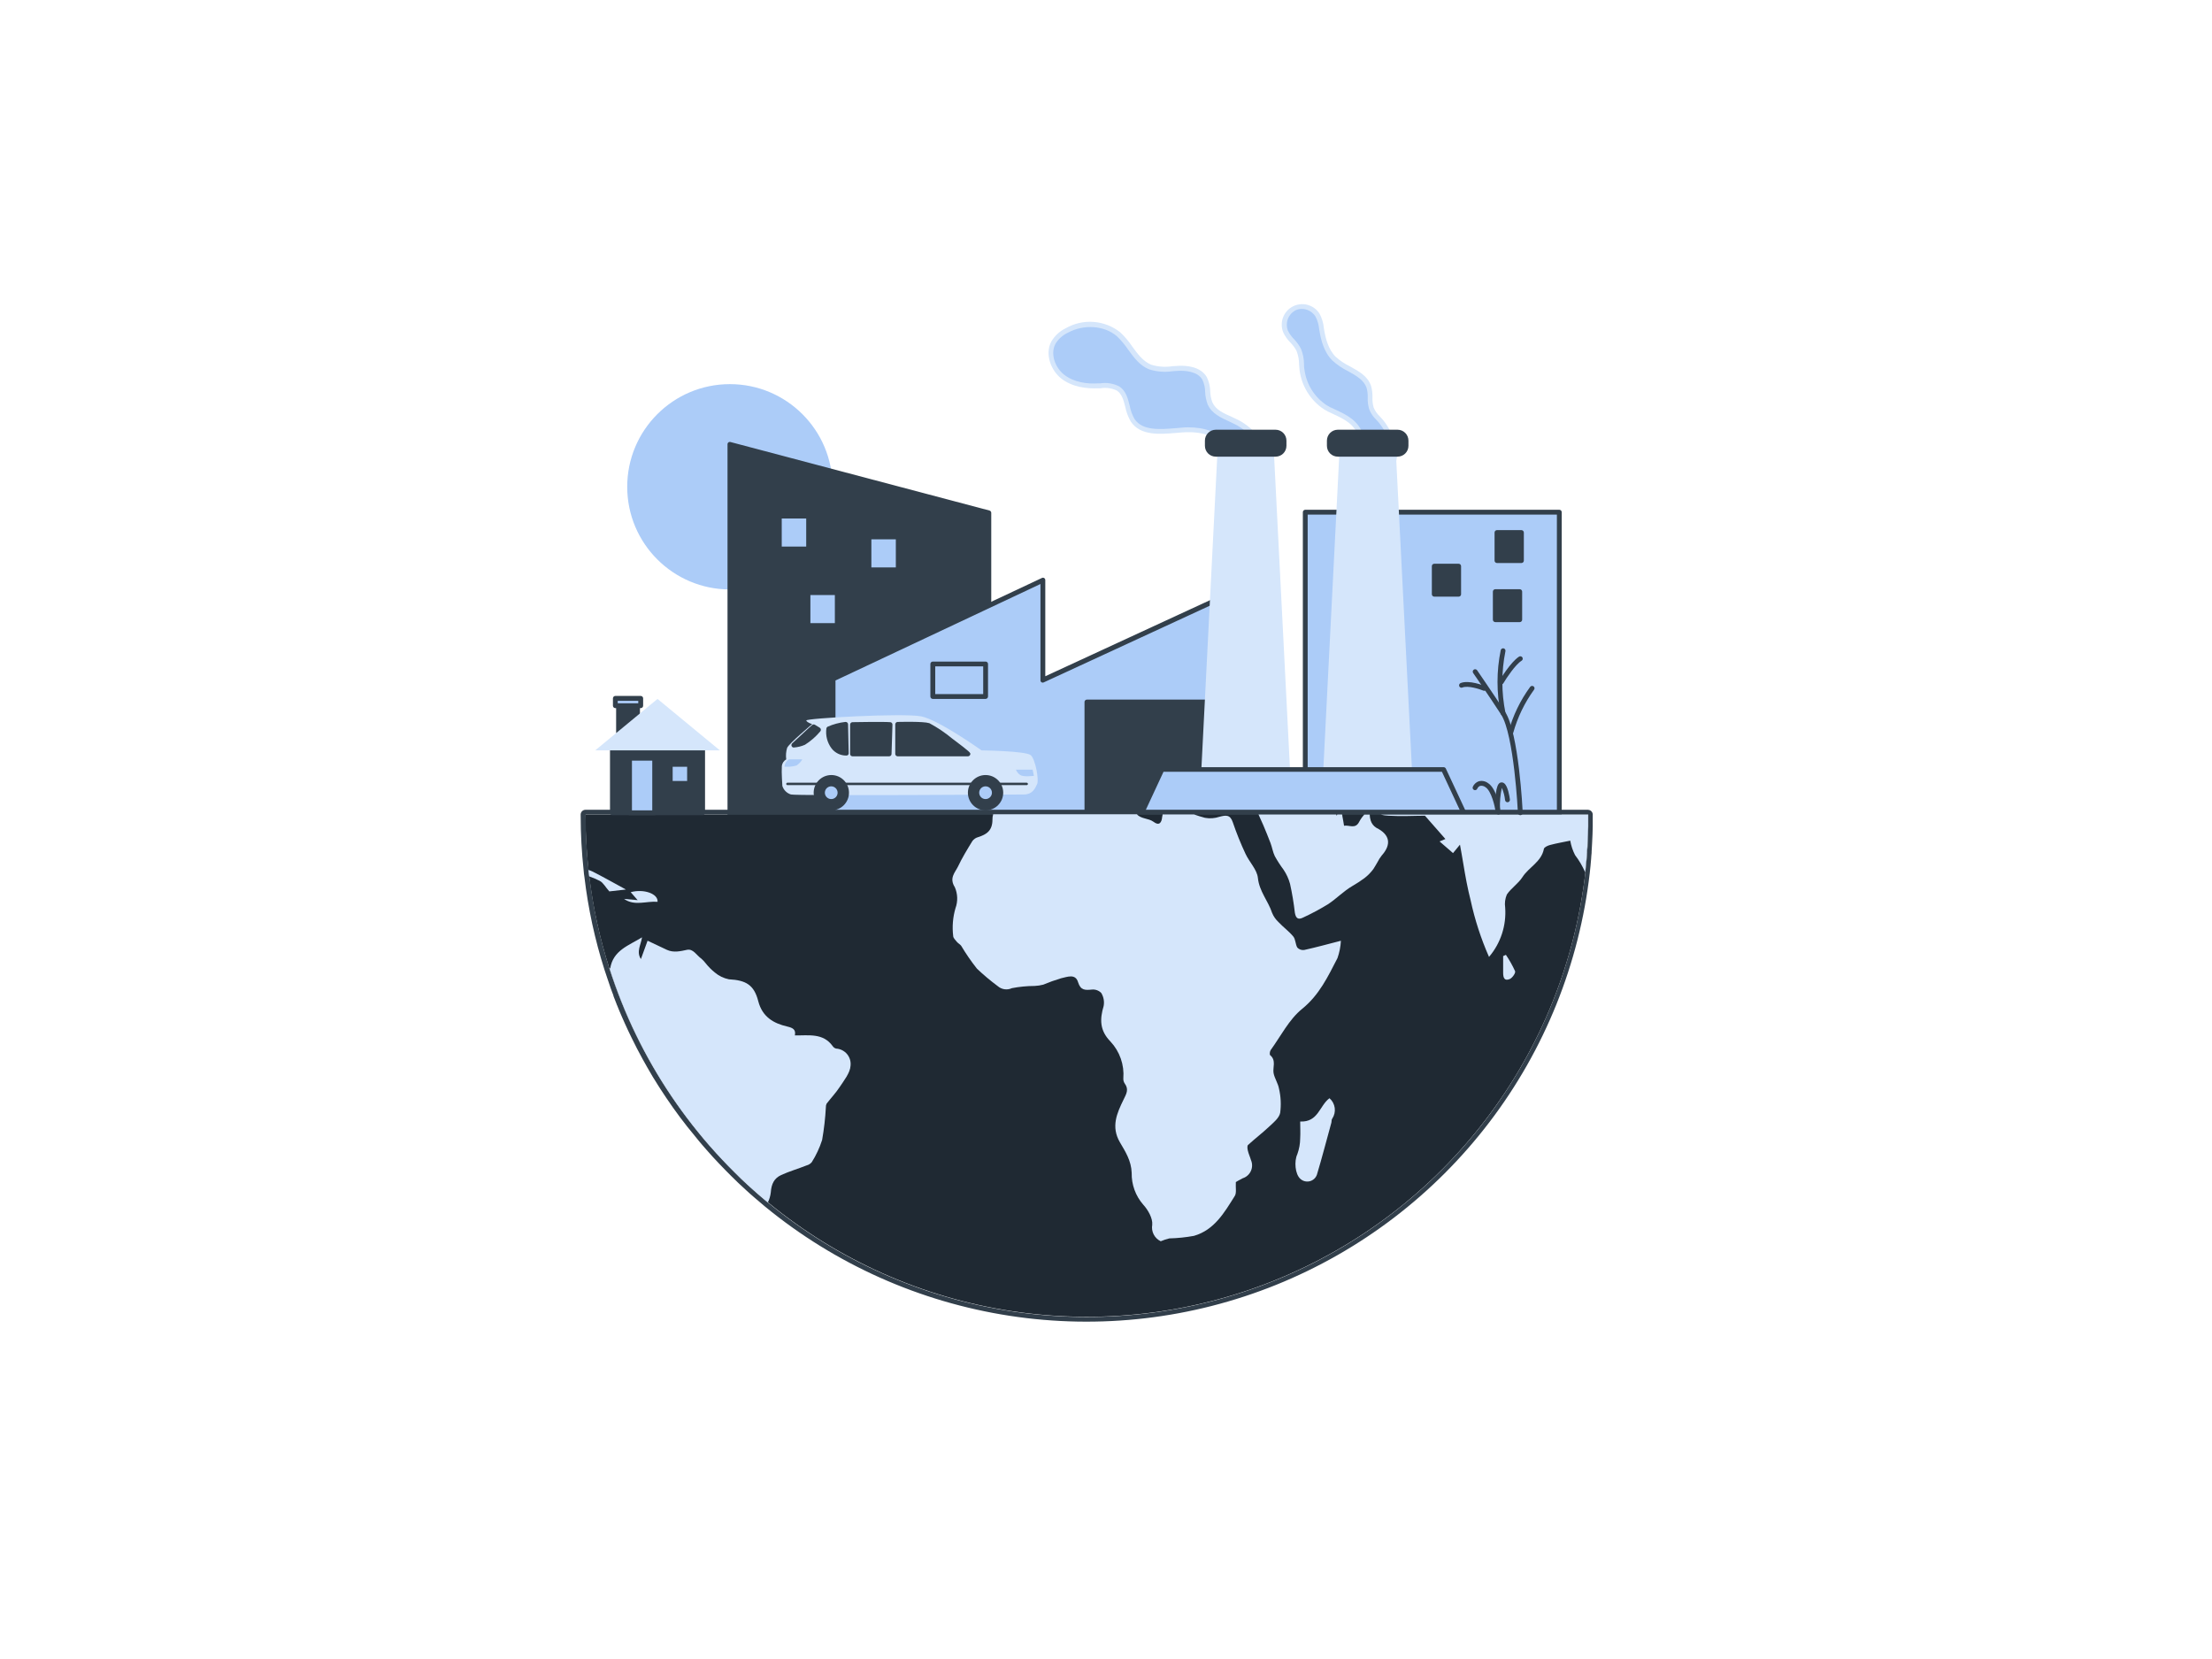 <svg width="400" height="300" viewBox="-105 -55 400 300" fill="none" xmlns="http://www.w3.org/2000/svg">
<path d="M26.985 51.592C37.238 51.592 45.549 43.281 45.549 33.028C45.549 22.776 37.238 14.464 26.985 14.464C16.733 14.464 8.421 22.776 8.421 33.028C8.421 43.281 16.733 51.592 26.985 51.592Z" fill="#ACCCF8"/>
<path d="M108.648 22.761C105.498 22.996 101.59 23.633 99.828 21.016C98.633 19.271 98.956 16.462 97.211 15.276C96.164 14.587 94.803 14.752 93.556 14.805C91.269 15.017 88.984 14.398 87.118 13.06C85.373 11.629 84.439 8.995 85.504 6.953C86.065 5.986 86.9 5.206 87.903 4.711C90.834 3.115 94.751 3.202 97.263 5.392C99.357 7.206 100.404 10.277 102.977 11.306C104.608 11.961 106.467 11.612 108.211 11.542C109.956 11.472 111.98 11.856 112.852 13.383C113.629 14.726 113.21 16.48 113.838 17.893C114.71 19.847 117.109 20.44 118.985 21.47C120.861 22.499 123.931 25.325 123.739 27.768C123.548 30.211 121.018 31.258 119.02 29.731C117.729 28.762 117.642 26.529 116.621 25.299C114.649 22.996 111.509 22.543 108.648 22.761Z" fill="#ACCCF8"/>
<path d="M120.939 30.9C120.132 30.887 119.351 30.611 118.715 30.115C117.952 29.412 117.41 28.503 117.153 27.498C116.967 26.829 116.672 26.196 116.281 25.622C114.737 23.756 112.189 22.944 108.717 23.197L107.784 23.276C104.713 23.537 101.232 23.834 99.496 21.252C99.012 20.422 98.669 19.517 98.484 18.574C98.179 17.37 97.883 16.236 96.975 15.634C96.051 15.189 95.011 15.042 94.001 15.215H93.582C91.654 15.302 88.915 15.058 86.847 13.4C85.05 11.944 83.907 9.039 85.102 6.779C85.714 5.728 86.625 4.884 87.719 4.354C89.247 3.479 91.001 3.082 92.756 3.213C94.511 3.343 96.187 3.996 97.569 5.087C98.4 5.874 99.14 6.752 99.776 7.704C100.77 9.074 101.712 10.321 103.16 10.949C104.408 11.332 105.727 11.424 107.016 11.22C107.409 11.22 107.801 11.159 108.194 11.15C109.607 11.089 112.128 11.289 113.236 13.209C113.623 14.006 113.831 14.878 113.847 15.765C113.865 16.448 113.998 17.123 114.239 17.762C114.824 19.08 116.228 19.725 117.729 20.379C118.226 20.606 118.732 20.842 119.203 21.095C121.332 22.264 124.385 25.204 124.184 27.812C124.153 28.4 123.963 28.969 123.635 29.457C123.306 29.946 122.851 30.336 122.318 30.586C121.888 30.794 121.417 30.901 120.939 30.9ZM109.869 22.272C112.992 22.272 115.417 23.223 116.926 25.055C117.396 25.718 117.75 26.455 117.973 27.236C118.181 28.08 118.619 28.85 119.238 29.461C119.605 29.764 120.047 29.961 120.517 30.032C120.987 30.103 121.468 30.044 121.908 29.862C122.3 29.678 122.633 29.389 122.872 29.027C123.111 28.666 123.245 28.245 123.26 27.812C123.425 25.71 120.686 22.997 118.732 21.932C118.279 21.679 117.79 21.461 117.31 21.234C115.74 20.519 114.117 19.769 113.393 18.146C113.115 17.421 112.959 16.654 112.931 15.878C112.928 15.115 112.758 14.362 112.434 13.671C111.561 12.101 109.162 12.013 108.185 12.057C107.801 12.057 107.418 12.101 107.042 12.127C105.619 12.343 104.165 12.226 102.794 11.787C101.11 11.115 100.055 9.658 99.025 8.254C98.43 7.359 97.736 6.534 96.958 5.793C94.716 3.857 90.991 3.586 88.086 5.174C87.166 5.61 86.393 6.304 85.861 7.172C84.858 9.065 85.861 11.473 87.362 12.703C89.211 14.194 91.724 14.447 93.512 14.325H93.922C95.115 14.136 96.337 14.331 97.412 14.883C98.607 15.669 98.956 17.029 99.287 18.373C99.444 19.215 99.739 20.026 100.159 20.772C101.608 22.935 104.818 22.656 107.644 22.421L108.595 22.342C109.04 22.29 109.459 22.272 109.869 22.272Z" fill="#D5E6FB"/>
<path d="M134.67 18.66C133.517 17.899 132.542 16.897 131.812 15.725C131.082 14.552 130.614 13.235 130.439 11.864C130.446 10.636 130.248 9.416 129.855 8.253C129.27 7.023 127.997 6.203 127.456 4.946C127.124 4.186 127.093 3.329 127.37 2.547C127.647 1.765 128.21 1.118 128.946 0.735C129.682 0.353 130.535 0.264 131.334 0.487C132.133 0.71 132.817 1.229 133.248 1.937C133.684 2.793 133.948 3.727 134.025 4.685C134.214 6.592 134.991 8.394 136.249 9.84C138.212 11.786 141.684 12.353 142.548 14.979C142.949 16.218 142.548 17.596 143.001 18.843C143.422 19.728 144.015 20.52 144.746 21.172C146.133 22.813 147.974 26.546 146.927 28.762C145.88 30.978 143.141 31.021 141.815 28.902C140.942 27.541 141.675 25.412 141.169 23.903C140.184 20.989 137.837 20.213 135.377 19.018C135.167 18.922 134.897 18.791 134.67 18.66Z" fill="#ACCCF8"/>
<path d="M144.371 30.891C143.771 30.878 143.184 30.711 142.668 30.405C142.151 30.1 141.722 29.666 141.422 29.146C140.964 28.217 140.785 27.174 140.908 26.145C140.957 25.445 140.898 24.742 140.733 24.06C139.922 21.661 138.116 20.815 136.022 19.838L135.15 19.428C134.906 19.306 134.67 19.175 134.435 19.027C133.226 18.232 132.204 17.185 131.439 15.958C130.674 14.731 130.184 13.352 130.003 11.917C129.959 11.577 129.933 11.236 129.916 10.887C129.916 10.052 129.759 9.223 129.453 8.445C129.158 7.899 128.788 7.397 128.354 6.953C127.818 6.419 127.378 5.796 127.054 5.112C126.703 4.255 126.686 3.297 127.006 2.428C127.326 1.558 127.959 0.84 128.782 0.415C129.605 -0.011 130.557 -0.113 131.452 0.128C132.346 0.37 133.118 0.937 133.615 1.719C134.048 2.531 134.314 3.42 134.4 4.336L134.443 4.624C134.688 6.081 135.167 8.174 136.546 9.535C137.336 10.232 138.216 10.819 139.163 11.28C140.733 12.152 142.364 13.025 142.94 14.822C143.124 15.486 143.206 16.174 143.185 16.863C143.158 17.475 143.229 18.088 143.394 18.678C143.647 19.294 144.031 19.847 144.519 20.3L145.034 20.876C146.604 22.726 148.401 26.564 147.276 28.928C147.039 29.467 146.659 29.931 146.178 30.271C145.697 30.61 145.133 30.813 144.545 30.856L144.371 30.891ZM130.413 0.864C129.989 0.86 129.569 0.958 129.192 1.152C128.577 1.5 128.108 2.056 127.868 2.72C127.628 3.384 127.633 4.112 127.883 4.772C128.179 5.363 128.568 5.902 129.035 6.369C129.533 6.884 129.951 7.473 130.273 8.113C130.62 8.979 130.8 9.903 130.806 10.835C130.806 11.158 130.806 11.489 130.884 11.812C131.048 13.118 131.493 14.373 132.189 15.491C132.885 16.608 133.815 17.562 134.914 18.285C135.124 18.416 135.333 18.529 135.551 18.643L136.424 19.044C138.605 20.065 140.655 21.033 141.579 23.79C141.788 24.562 141.864 25.365 141.806 26.163C141.696 27.022 141.826 27.894 142.181 28.684C142.415 29.1 142.758 29.444 143.173 29.679C143.588 29.915 144.06 30.032 144.537 30.019C144.965 29.983 145.375 29.831 145.723 29.579C146.07 29.327 146.342 28.984 146.508 28.588C147.381 26.686 145.828 23.171 144.38 21.478C144.223 21.277 144.057 21.103 143.891 20.928C143.32 20.39 142.876 19.732 142.591 19C142.389 18.322 142.3 17.614 142.33 16.907C142.35 16.319 142.283 15.73 142.129 15.162C141.658 13.723 140.245 12.938 138.753 12.109C137.731 11.607 136.786 10.964 135.944 10.198C134.382 8.663 133.859 6.386 133.597 4.807L133.545 4.519C133.475 3.715 133.247 2.932 132.873 2.216C132.605 1.8 132.237 1.459 131.803 1.222C131.368 0.986 130.881 0.863 130.387 0.864H130.413Z" fill="#D5E6FB"/>
<path d="M10.297 72.616H6.851V77.379H10.297V72.616Z" fill="#323F4B"/>
<path d="M10.288 77.833H6.851C6.735 77.833 6.624 77.787 6.543 77.705C6.461 77.623 6.415 77.513 6.415 77.397V72.599C6.415 72.483 6.461 72.372 6.543 72.29C6.624 72.209 6.735 72.163 6.851 72.163H10.288C10.404 72.163 10.515 72.209 10.597 72.29C10.678 72.372 10.724 72.483 10.724 72.599V77.371C10.728 77.43 10.719 77.49 10.699 77.546C10.679 77.602 10.647 77.653 10.606 77.696C10.565 77.739 10.516 77.774 10.461 77.797C10.407 77.821 10.348 77.833 10.288 77.833ZM7.287 76.961H9.852V73.061H7.287V76.961Z" fill="#323F4B"/>
<path d="M10.864 71.282H6.275V72.625H10.864V71.282Z" fill="#ACCCF8"/>
<path d="M10.864 73.053H6.275C6.159 73.053 6.049 73.007 5.967 72.925C5.885 72.843 5.839 72.732 5.839 72.616V71.282C5.839 71.166 5.885 71.055 5.967 70.973C6.049 70.891 6.159 70.846 6.275 70.846H10.864C10.979 70.846 11.091 70.891 11.172 70.973C11.254 71.055 11.3 71.166 11.3 71.282V72.599C11.302 72.658 11.293 72.716 11.272 72.771C11.251 72.826 11.219 72.876 11.179 72.919C11.138 72.961 11.089 72.995 11.035 73.018C10.981 73.041 10.923 73.053 10.864 73.053ZM6.711 72.18H10.419V71.727H6.703L6.711 72.18Z" fill="#323F4B"/>
<path d="M176.963 37.617H131.032V92.524H176.963V37.617Z" fill="#ACCCF8"/>
<path d="M176.971 92.96H131.032C130.917 92.96 130.806 92.914 130.724 92.832C130.642 92.75 130.596 92.639 130.596 92.523V37.617C130.596 37.501 130.642 37.39 130.724 37.308C130.806 37.227 130.917 37.181 131.032 37.181H176.971C177.087 37.181 177.198 37.227 177.28 37.308C177.362 37.39 177.407 37.501 177.407 37.617V92.523C177.407 92.639 177.362 92.75 177.28 92.832C177.198 92.914 177.087 92.96 176.971 92.96ZM131.469 92.087H176.535V38.053H131.469V92.087Z" fill="#323F4B"/>
<path d="M73.805 92.524H26.985V25.386L73.805 37.783V92.524Z" fill="#323F4B"/>
<path d="M73.805 92.96H26.994C26.878 92.96 26.767 92.914 26.686 92.832C26.604 92.75 26.558 92.639 26.558 92.523V25.351C26.555 25.284 26.568 25.218 26.596 25.157C26.624 25.096 26.667 25.043 26.72 25.002C26.773 24.961 26.835 24.933 26.901 24.921C26.967 24.909 27.035 24.913 27.099 24.933L73.927 37.32C74.021 37.345 74.104 37.401 74.162 37.478C74.221 37.556 74.251 37.651 74.25 37.748V92.489C74.255 92.549 74.247 92.611 74.227 92.668C74.207 92.726 74.174 92.779 74.132 92.823C74.091 92.868 74.04 92.903 73.983 92.926C73.927 92.95 73.866 92.961 73.805 92.96ZM27.421 92.087H73.369V38.114L27.421 25.953V92.087Z" fill="#323F4B"/>
<path d="M83.584 67.993V49.917L45.645 67.74V91.983H122.719V49.917L83.584 67.993Z" fill="#ACCCF8"/>
<path d="M122.719 92.41H45.645C45.529 92.41 45.419 92.364 45.337 92.282C45.255 92.201 45.209 92.09 45.209 91.974V67.74C45.209 67.657 45.232 67.576 45.277 67.506C45.322 67.436 45.386 67.381 45.462 67.347L83.392 49.525C83.456 49.488 83.528 49.469 83.602 49.469C83.675 49.469 83.748 49.488 83.811 49.525C83.875 49.562 83.928 49.616 83.964 49.68C84.001 49.745 84.02 49.817 84.021 49.891V67.286L122.536 49.498C122.6 49.464 122.672 49.446 122.745 49.446C122.818 49.446 122.89 49.464 122.954 49.498C123.017 49.537 123.068 49.591 123.104 49.655C123.139 49.719 123.157 49.792 123.155 49.865V91.922C123.162 91.983 123.157 92.046 123.138 92.105C123.12 92.164 123.089 92.218 123.047 92.265C123.006 92.311 122.955 92.348 122.899 92.373C122.842 92.398 122.781 92.411 122.719 92.41ZM46.081 91.538H122.283V50.598L83.768 68.385C83.703 68.42 83.631 68.438 83.558 68.438C83.485 68.438 83.413 68.42 83.349 68.385C83.286 68.347 83.235 68.293 83.2 68.229C83.164 68.165 83.147 68.092 83.148 68.019V50.606L46.081 68.054V91.538Z" fill="#323F4B"/>
<path d="M114.824 71.944H91.549V91.843H114.824V71.944Z" fill="#323F4B"/>
<path d="M114.824 92.279H91.549C91.433 92.279 91.323 92.233 91.241 92.152C91.159 92.07 91.113 91.959 91.113 91.843V71.945C91.113 71.829 91.159 71.718 91.241 71.636C91.323 71.554 91.433 71.508 91.549 71.508H114.824C114.94 71.508 115.051 71.554 115.132 71.636C115.214 71.718 115.26 71.829 115.26 71.945V91.843C115.26 91.959 115.214 92.07 115.132 92.152C115.051 92.233 114.94 92.279 114.824 92.279ZM91.985 91.407H114.388V72.381H91.985V91.407Z" fill="#323F4B"/>
<path d="M115.138 27.14H125.379L128.276 84.166H112.242L115.138 27.14Z" fill="#D5E6FB"/>
<path d="M125.667 23.145H114.85C114.007 23.145 113.323 23.828 113.323 24.671V25.613C113.323 26.457 114.007 27.14 114.85 27.14H125.667C126.51 27.14 127.194 26.457 127.194 25.613V24.671C127.194 23.828 126.51 23.145 125.667 23.145Z" fill="#323F4B"/>
<path d="M125.667 27.576H114.85C114.329 27.576 113.83 27.369 113.462 27.001C113.094 26.633 112.887 26.134 112.887 25.613V24.68C112.887 24.158 113.094 23.658 113.462 23.289C113.829 22.919 114.329 22.71 114.85 22.708H125.667C126.189 22.71 126.688 22.919 127.056 23.289C127.424 23.658 127.63 24.158 127.63 24.68V25.613C127.63 26.134 127.423 26.633 127.055 27.001C126.687 27.369 126.188 27.576 125.667 27.576ZM114.85 23.581C114.56 23.583 114.283 23.7 114.078 23.905C113.874 24.111 113.76 24.39 113.76 24.68V25.613C113.76 25.902 113.874 26.18 114.079 26.384C114.283 26.589 114.561 26.704 114.85 26.704H125.667C125.957 26.704 126.234 26.589 126.438 26.384C126.643 26.18 126.758 25.902 126.758 25.613V24.68C126.758 24.39 126.643 24.111 126.439 23.905C126.235 23.7 125.957 23.583 125.667 23.581H114.85Z" fill="#323F4B"/>
<path d="M137.191 27.14H147.433L150.329 84.166H134.295L137.191 27.14Z" fill="#D5E6FB"/>
<path d="M147.721 23.145H136.903C136.06 23.145 135.377 23.828 135.377 24.671V25.613C135.377 26.457 136.06 27.14 136.903 27.14H147.721C148.564 27.14 149.247 26.457 149.247 25.613V24.671C149.247 23.828 148.564 23.145 147.721 23.145Z" fill="#323F4B"/>
<path d="M147.721 27.576H136.912C136.392 27.576 135.892 27.369 135.524 27.001C135.156 26.633 134.949 26.134 134.949 25.613V24.68C134.949 24.158 135.156 23.658 135.524 23.289C135.892 22.919 136.391 22.71 136.912 22.708H147.73C148.251 22.71 148.75 22.919 149.118 23.289C149.486 23.658 149.692 24.158 149.692 24.68V25.613C149.692 25.872 149.641 26.128 149.542 26.366C149.443 26.605 149.298 26.822 149.114 27.004C148.931 27.186 148.714 27.331 148.475 27.429C148.235 27.527 147.979 27.577 147.721 27.576ZM136.912 23.581C136.622 23.583 136.345 23.7 136.141 23.905C135.936 24.111 135.822 24.39 135.822 24.68V25.613C135.822 25.902 135.937 26.18 136.141 26.384C136.346 26.589 136.623 26.704 136.912 26.704H147.73C148.019 26.704 148.296 26.589 148.501 26.384C148.705 26.18 148.82 25.902 148.82 25.613V24.68C148.82 24.39 148.705 24.111 148.501 23.905C148.297 23.7 148.02 23.583 147.73 23.581H136.912Z" fill="#323F4B"/>
<path d="M105.123 84.166H156.026L159.681 91.983H101.468L105.123 84.166Z" fill="#ACCCF8"/>
<path d="M159.681 92.41H101.468C101.395 92.412 101.322 92.394 101.258 92.359C101.194 92.324 101.14 92.272 101.102 92.21C101.067 92.145 101.049 92.073 101.049 92C101.049 91.927 101.067 91.855 101.102 91.791L104.757 83.983C104.791 83.907 104.846 83.843 104.915 83.798C104.985 83.754 105.066 83.73 105.149 83.73H156.052C156.136 83.73 156.218 83.754 156.289 83.799C156.36 83.844 156.417 83.907 156.453 83.983L160.1 91.791C160.138 91.854 160.159 91.926 160.159 92C160.159 92.074 160.138 92.147 160.1 92.21C160.057 92.281 159.995 92.338 159.921 92.373C159.846 92.409 159.763 92.422 159.681 92.41ZM102.157 91.538H159.001L155.747 84.559H105.402L102.157 91.538Z" fill="#323F4B"/>
<path d="M0.875 92.305C0.875 92.358 0.875 92.41 0.875 92.463C0.874 95.756 1.055 99.047 1.416 102.32C1.433 102.704 1.477 103.086 1.547 103.463C2.229 109.111 3.448 114.682 5.185 120.099L5.708 121.661C5.9 122.228 6.101 122.795 6.293 123.353C6.485 123.911 6.65 124.286 6.825 124.749C6.999 125.211 7.2 125.735 7.383 126.214C7.423 126.287 7.458 126.363 7.488 126.441C7.776 127.183 8.098 127.924 8.412 128.648C8.561 129.006 8.718 129.355 8.875 129.704L9.451 130.934C9.648 131.37 9.858 131.806 10.079 132.242C10.707 133.545 11.37 134.825 12.068 136.081C12.265 136.453 12.475 136.828 12.696 137.206C12.87 137.511 13.036 137.826 13.219 138.122C13.638 138.846 14.092 139.562 14.519 140.277C14.763 140.678 15.008 141.071 15.269 141.463C15.531 141.856 15.924 142.475 16.264 142.972C17.863 145.366 19.581 147.678 21.411 149.899L22.109 150.771L22.684 151.461L23.47 152.333C24.185 153.153 24.918 153.947 25.659 154.732L26.776 155.892L27.858 156.983L29.07 158.16C29.576 158.64 30.091 159.12 30.614 159.591C31.138 160.062 31.565 160.463 32.062 160.882C32.56 161.301 33.275 161.92 33.894 162.435C46.491 172.805 61.65 179.586 77.776 182.065C93.903 184.543 110.399 182.627 125.528 176.518C140.657 170.409 153.859 160.334 163.742 147.353C173.626 134.372 179.827 118.965 181.691 102.756C181.787 101.884 181.865 101.012 181.944 100.183C181.979 99.834 182.005 99.485 182.022 99.136C182.018 99.069 182.018 99.002 182.022 98.935C182.063 98.354 182.098 97.787 182.127 97.234C182.179 96.301 182.214 95.359 182.223 94.416C182.223 93.771 182.223 93.117 182.223 92.463C182.227 92.41 182.227 92.358 182.223 92.305H0.875Z" fill="#1F2933"/>
<path d="M182.214 92.306C182.218 92.358 182.218 92.41 182.214 92.463C182.214 93.117 182.214 93.771 182.214 94.417C182.214 95.359 182.171 96.301 182.118 97.234C182.118 97.816 182.083 98.383 182.014 98.936C182.009 99.002 182.009 99.069 182.014 99.136C182.014 99.485 181.987 99.834 181.935 100.183C181.857 101.055 181.778 101.928 181.682 102.757C179.824 118.972 173.626 134.385 163.742 147.373C153.857 160.36 140.652 170.441 125.519 176.553C110.385 182.664 93.883 184.58 77.751 182.099C61.62 179.617 46.457 172.83 33.859 162.453C33.24 161.938 32.621 161.423 32.028 160.9C31.434 160.376 31.059 160.027 30.579 159.609C30.1 159.19 29.541 158.658 29.035 158.178L27.866 156.983L26.785 155.892L25.668 154.732C24.926 153.947 24.194 153.153 23.478 152.333L22.693 151.461L22.117 150.772L21.419 149.899C19.589 147.678 17.872 145.366 16.273 142.973C15.932 142.475 15.601 141.969 15.278 141.463C14.955 140.958 14.772 140.678 14.528 140.277C14.083 139.562 13.655 138.846 13.228 138.122C13.045 137.826 12.879 137.512 12.705 137.206C12.53 136.901 12.277 136.456 12.076 136.081C11.379 134.825 10.716 133.545 10.088 132.243C9.872 131.806 9.663 131.37 9.459 130.934L8.884 129.704C8.727 129.355 8.57 129.006 8.421 128.648C8.107 127.924 7.784 127.183 7.497 126.441C7.467 126.363 7.432 126.288 7.392 126.215C7.209 125.735 7.017 125.246 6.834 124.749C6.65 124.252 6.476 123.824 6.301 123.353C6.127 122.882 5.909 122.228 5.717 121.661L5.193 120.099C3.465 114.681 2.256 109.11 1.582 103.463C1.512 103.086 1.468 102.704 1.451 102.32C1.09 99.047 0.909 95.756 0.91 92.463C0.91 92.41 0.91 92.358 0.91 92.306H182.214ZM182.214 91.433H0.875C0.654 91.433 0.441 91.516 0.279 91.667C0.117 91.817 0.018 92.024 0.003 92.245C-0.001 92.317 -0.001 92.39 0.003 92.463C0.003 95.788 0.184 99.111 0.544 102.416C0.57 102.814 0.616 103.21 0.683 103.603C1.355 109.295 2.571 114.909 4.312 120.37C4.478 120.893 4.661 121.425 4.836 121.94C5.01 122.455 5.228 123.083 5.429 123.685C5.63 124.287 5.769 124.557 5.926 125.011V125.098C6.109 125.595 6.301 126.092 6.502 126.572C6.502 126.668 6.572 126.729 6.589 126.782C6.86 127.471 7.156 128.177 7.531 129.032C7.671 129.372 7.828 129.73 8.011 130.114C8.194 130.498 8.386 130.934 8.578 131.344C8.77 131.754 8.997 132.216 9.215 132.67C9.852 133.987 10.532 135.287 11.222 136.543C11.422 136.91 11.632 137.294 11.858 137.677L11.963 137.869C12.111 138.122 12.251 138.375 12.399 138.62C12.835 139.379 13.272 140.137 13.699 140.774L13.891 141.088L14.449 141.961C14.807 142.528 15.139 143.025 15.461 143.496C17.066 145.886 18.82 148.242 20.695 150.475L21.402 151.347C21.585 151.574 21.786 151.801 21.978 152.028C22.17 152.255 22.519 152.665 22.798 152.97C23.513 153.79 24.237 154.584 24.996 155.378C25.363 155.77 25.738 156.163 26.122 156.547C26.505 156.931 26.846 157.297 27.221 157.655C27.596 158.012 28.023 158.448 28.425 158.832L28.808 159.19L29.995 160.289C30.475 160.725 30.954 161.162 31.452 161.58C31.949 161.999 32.673 162.636 33.301 163.151C46.019 173.609 61.321 180.446 77.596 182.941C93.871 185.437 110.519 183.5 125.786 177.333C141.053 171.166 154.376 160.998 164.352 147.899C174.329 134.8 180.589 119.253 182.476 102.896C182.589 101.919 182.668 101.09 182.729 100.279C182.729 99.939 182.79 99.581 182.816 99.232V99.162C182.82 99.136 182.82 99.11 182.816 99.084C182.82 99.067 182.82 99.049 182.816 99.032C182.86 98.456 182.886 97.88 182.912 97.287C182.964 96.353 182.999 95.394 183.017 94.443C183.017 93.797 183.017 93.134 183.017 92.471C183.021 92.39 183.021 92.308 183.017 92.227C182.995 92.011 182.894 91.811 182.732 91.666C182.571 91.521 182.361 91.441 182.144 91.442L182.214 91.433Z" fill="#323F4B"/>
<path d="M143.891 94.696C143.397 94.395 143.031 93.923 142.862 93.37C142.757 93.024 142.699 92.666 142.687 92.306H141.71C141.346 92.697 141.036 93.134 140.786 93.606C140.096 94.993 138.971 94.146 138.046 94.321C137.95 93.745 137.863 93.169 137.741 92.576C137.741 92.48 137.741 92.393 137.689 92.288H136.816L136.729 92.506L136.624 92.288H122.579C122.876 92.934 123.172 93.588 123.452 94.234C123.914 95.298 124.324 96.371 124.751 97.453C125.048 98.238 125.17 99.093 125.528 99.826C126 100.674 126.527 101.49 127.107 102.268C127.638 103.056 128.036 103.925 128.284 104.842C128.664 106.57 128.956 108.317 129.157 110.076C129.323 111.018 129.724 111.367 130.588 110.948C132.142 110.23 133.653 109.423 135.115 108.532C136.659 107.528 137.959 106.141 139.555 105.217C140.312 104.783 141.044 104.305 141.745 103.786C142.357 103.315 142.901 102.76 143.359 102.137C143.621 101.753 143.83 101.326 144.083 100.925C144.297 100.491 144.558 100.081 144.859 99.703C146.683 97.662 146.316 95.891 143.891 94.696Z" fill="#D5E6FB"/>
<path d="M144.659 92.305C145.145 92.422 145.642 92.489 146.142 92.506C148.392 92.646 150.661 92.506 152.676 92.506C153.949 93.954 155.162 95.35 156.375 96.72L155.319 97.156L157.753 99.267L159.009 97.74C159.227 98.892 159.428 100.122 159.646 101.387C159.986 103.463 160.388 105.661 160.937 107.807C161.698 111.322 162.811 114.75 164.261 118.04C166.372 115.563 167.422 112.353 167.183 109.107C167.065 108.309 167.171 107.494 167.489 106.752C168.265 105.6 169.556 104.78 170.306 103.611C171.467 101.797 173.743 100.863 174.188 98.49C174.258 98.194 174.904 97.897 175.331 97.793C176.509 97.479 177.721 97.278 178.951 97.016C179.107 97.928 179.401 98.811 179.824 99.633C180.562 100.594 181.177 101.643 181.656 102.756C181.752 101.884 181.83 101.012 181.909 100.183C181.944 99.834 181.97 99.485 181.987 99.136C181.983 99.069 181.983 99.002 181.987 98.935C182.028 98.354 182.063 97.787 182.092 97.234C182.144 96.301 182.179 95.359 182.188 94.416C182.188 93.771 182.188 93.117 182.188 92.463C182.192 92.41 182.192 92.358 182.188 92.305H144.659Z" fill="#D5E6FB"/>
<path d="M33.851 162.453C34.13 161.879 34.31 161.263 34.383 160.629C34.488 159.094 34.994 158.065 36.267 157.48C37.759 156.8 39.347 156.346 40.882 155.735C41.242 155.643 41.563 155.438 41.798 155.151C42.587 153.9 43.214 152.555 43.665 151.147C44.011 149.182 44.239 147.198 44.345 145.206C44.332 144.989 44.377 144.772 44.476 144.578C45.261 143.557 46.16 142.615 46.867 141.533C47.573 140.452 48.725 139.038 48.803 137.739C48.849 137.359 48.817 136.975 48.708 136.609C48.599 136.242 48.417 135.903 48.172 135.61C47.926 135.317 47.623 135.078 47.282 134.907C46.94 134.736 46.567 134.637 46.186 134.615C45.921 134.542 45.693 134.37 45.549 134.136C43.804 131.745 41.187 132.278 38.736 132.234C38.945 131.204 38.422 130.873 37.358 130.629C34.863 130.053 32.865 128.884 32.123 126.066C31.365 123.091 29.899 122.254 26.802 122.088C25.866 121.898 24.993 121.475 24.264 120.858C23.67 120.378 23.129 119.838 22.65 119.244C22.412 118.927 22.143 118.635 21.847 118.372C20.975 117.779 20.364 116.514 19.23 116.758C18.096 117.002 16.805 117.325 15.592 116.758C14.38 116.191 13.402 115.729 12.103 115.109C11.78 115.982 11.352 117.168 10.899 118.424C10.027 117.124 10.899 115.851 11.1 114.499C8.692 115.99 5.865 116.837 5.342 120.134L5.185 120.038C10.47 136.635 20.422 151.359 33.851 162.453Z" fill="#D5E6FB"/>
<path d="M129.593 116.348C129.244 115.746 129.288 114.865 128.869 114.35C128.084 113.4 127.046 112.658 126.182 111.733C125.687 111.273 125.297 110.71 125.039 110.085C124.333 107.921 122.719 106.203 122.466 103.751C122.309 102.242 120.913 100.89 120.224 99.389C119.354 97.534 118.588 95.632 117.929 93.693C117.458 92.271 116.656 92.393 115.522 92.698C114.68 92.983 113.779 93.049 112.905 92.89C112.233 92.716 111.57 92.506 110.907 92.271H105.245C105.202 92.419 105.173 92.571 105.158 92.724C105.062 93.797 104.6 94.382 103.579 93.597C102.707 92.951 101.32 93.1 100.587 92.245H74.599C74.504 92.555 74.46 92.879 74.468 93.204C74.468 95.202 73.413 95.9 71.851 96.388C71.445 96.501 71.088 96.747 70.839 97.086C69.906 98.604 68.972 100.131 68.222 101.727C67.655 102.844 66.626 103.795 67.664 105.435C68.192 106.643 68.233 108.009 67.777 109.247C67.304 110.871 67.165 112.575 67.367 114.254C67.367 114.612 67.751 114.97 68.004 115.284C68.257 115.598 68.606 115.746 68.815 116.034C69.671 117.471 70.621 118.849 71.659 120.16C72.849 121.292 74.108 122.35 75.428 123.327C75.772 123.628 76.195 123.822 76.647 123.887C77.099 123.952 77.561 123.885 77.975 123.693C79.329 123.43 80.705 123.296 82.084 123.292C82.614 123.271 83.141 123.192 83.654 123.057C84.703 122.616 85.775 122.232 86.865 121.905C87.955 121.678 89.482 120.989 89.953 122.629C90.415 124.112 91.252 124.06 92.439 123.946C92.75 123.914 93.065 123.952 93.359 124.058C93.654 124.164 93.921 124.334 94.14 124.557C94.572 125.261 94.727 126.1 94.576 126.912C93.861 129.32 93.843 131.335 95.815 133.351C96.641 134.236 97.274 135.283 97.674 136.426C98.073 137.569 98.231 138.782 98.135 139.989C98.111 140.319 98.197 140.647 98.38 140.923C99.174 142.004 98.694 142.781 98.162 143.871C96.984 146.279 95.867 148.748 97.516 151.566C98.502 153.241 99.575 154.898 99.645 157.105C99.603 159.208 100.346 161.252 101.73 162.837C102.602 163.779 103.474 165.323 103.361 166.483C103.255 167.079 103.348 167.693 103.625 168.23C103.903 168.768 104.349 169.199 104.896 169.458C105.399 169.244 105.918 169.072 106.449 168.943C107.945 168.905 109.435 168.751 110.907 168.481C114.606 167.416 116.412 164.25 118.287 161.266C118.636 160.717 118.418 159.809 118.479 158.754C118.697 158.632 119.194 158.318 119.727 158.065C120.05 157.961 120.347 157.791 120.601 157.565C120.854 157.34 121.058 157.064 121.198 156.755C121.339 156.446 121.413 156.111 121.417 155.772C121.42 155.433 121.353 155.096 121.218 154.785C121.053 154.209 120.782 153.659 120.643 153.04C120.564 152.717 120.512 152.168 120.695 152.037C121.925 150.911 123.26 149.899 124.472 148.757C125.266 148.015 126.304 147.186 126.496 146.244C126.691 144.79 126.62 143.312 126.287 141.882C126.121 140.905 125.484 140.015 125.301 139.047C125.118 138.079 125.824 136.753 124.69 135.811C124.551 135.697 124.621 135.113 124.778 134.886C126.618 132.347 128.101 129.346 130.465 127.436C133.588 124.906 135.141 121.574 136.86 118.25C137.213 117.24 137.421 116.186 137.479 115.118C135.106 115.729 132.987 116.313 130.849 116.784C130.62 116.819 130.386 116.798 130.167 116.722C129.948 116.646 129.751 116.518 129.593 116.348Z" fill="#D5E6FB"/>
<path d="M129.593 153.729C129.009 154.967 129.174 157.34 130.169 158.195C130.395 158.395 130.667 158.537 130.96 158.608C131.254 158.679 131.56 158.677 131.853 158.602C132.146 158.527 132.415 158.382 132.639 158.179C132.862 157.975 133.033 157.72 133.135 157.436C134.077 154.313 134.88 151.164 135.752 148.023C135.813 147.779 135.752 147.483 135.909 147.291C136.292 146.72 136.452 146.028 136.361 145.347C136.269 144.666 135.932 144.042 135.412 143.592C133.58 144.953 133.397 147.954 130.116 147.805C130.116 148.87 130.178 149.855 130.116 150.832C130.109 151.821 129.932 152.8 129.593 153.729Z" fill="#D5E6FB"/>
<path d="M2.088 102.573C1.868 102.463 1.637 102.378 1.399 102.32L1.53 103.472C2.185 103.697 2.823 103.968 3.44 104.283C4.086 104.606 4.478 105.417 5.185 106.193L8.186 105.853C5.97 104.667 4.059 103.55 2.088 102.573Z" fill="#D5E6FB"/>
<path d="M13.908 108.078C14.039 106.612 11.414 105.688 9.049 106.333L10.306 107.773L7.837 107.546C9.765 108.907 11.876 107.903 13.908 108.078Z" fill="#D5E6FB"/>
<path d="M167.986 122.053C168.457 121.87 169.094 120.963 168.98 120.631C168.512 119.596 167.955 118.604 167.314 117.665L166.817 117.892C166.817 118.895 166.817 119.898 166.817 120.893C166.817 121.887 167.087 122.411 167.986 122.053Z" fill="#D5E6FB"/>
<path d="M22.056 79.874H5.743V91.974H22.056V79.874Z" fill="#323F4B"/>
<path d="M22.056 92.41H5.743C5.627 92.41 5.516 92.364 5.435 92.282C5.353 92.2 5.307 92.09 5.307 91.974V79.874C5.307 79.758 5.353 79.647 5.435 79.566C5.516 79.484 5.627 79.438 5.743 79.438H22.056C22.172 79.438 22.283 79.484 22.365 79.566C22.447 79.647 22.493 79.758 22.493 79.874V91.974C22.493 92.09 22.447 92.2 22.365 92.282C22.283 92.364 22.172 92.41 22.056 92.41ZM6.179 91.538H21.62V80.31H6.179V91.538Z" fill="#323F4B"/>
<path d="M13.9 71.386L2.637 80.686H25.171L13.9 71.386Z" fill="#D5E6FB"/>
<path d="M13.385 82.116H8.84V91.983H13.385V82.116Z" fill="#ACCCF8"/>
<path d="M13.385 92.41H8.84C8.724 92.41 8.613 92.364 8.531 92.282C8.45 92.201 8.404 92.09 8.404 91.974V82.116C8.404 82.001 8.45 81.89 8.531 81.808C8.613 81.726 8.724 81.68 8.84 81.68H13.385C13.501 81.68 13.612 81.726 13.693 81.808C13.775 81.89 13.821 82.001 13.821 82.116V91.974C13.821 92.09 13.775 92.201 13.693 92.282C13.612 92.364 13.501 92.41 13.385 92.41ZM9.276 91.538H12.949V82.552H9.276V91.538Z" fill="#323F4B"/>
<path d="M19.64 83.224H16.203V86.661H19.64V83.224Z" fill="#ACCCF8"/>
<path d="M19.649 87.097H16.159C16.044 87.095 15.934 87.049 15.853 86.967C15.772 86.886 15.725 86.776 15.723 86.661V83.224C15.723 83.109 15.769 82.998 15.851 82.916C15.932 82.834 16.043 82.788 16.159 82.788H19.649C19.764 82.788 19.875 82.834 19.957 82.916C20.039 82.998 20.085 83.109 20.085 83.224V86.661C20.082 86.776 20.036 86.886 19.954 86.967C19.873 87.049 19.764 87.095 19.649 87.097ZM16.639 86.225H19.256V83.66H16.639V86.225Z" fill="#323F4B"/>
<path d="M169.923 92.41C169.811 92.41 169.704 92.368 169.623 92.292C169.542 92.216 169.493 92.111 169.486 92C169.486 91.861 168.797 77.833 166.442 74.204C164.086 70.575 161.408 66.728 161.382 66.684C161.323 66.589 161.303 66.475 161.326 66.366C161.348 66.256 161.412 66.16 161.504 66.096C161.596 66.032 161.708 66.006 161.819 66.023C161.929 66.04 162.029 66.098 162.097 66.187C162.097 66.187 164.715 69.999 167.175 73.733C169.635 77.466 170.333 91.372 170.359 91.957C170.362 92.013 170.354 92.07 170.336 92.124C170.317 92.178 170.287 92.227 170.249 92.27C170.211 92.312 170.165 92.346 170.113 92.37C170.062 92.394 170.006 92.408 169.949 92.41H169.923Z" fill="#323F4B"/>
<path d="M166.808 74.405C166.709 74.405 166.612 74.372 166.535 74.31C166.457 74.248 166.403 74.161 166.381 74.064C165.603 70.271 165.603 66.36 166.381 62.567C166.41 62.454 166.482 62.357 166.581 62.297C166.68 62.236 166.8 62.217 166.913 62.244C166.969 62.258 167.021 62.283 167.067 62.318C167.113 62.352 167.151 62.395 167.18 62.445C167.21 62.494 167.229 62.549 167.237 62.606C167.245 62.663 167.241 62.72 167.227 62.776C166.49 66.438 166.49 70.21 167.227 73.873C167.24 73.929 167.241 73.987 167.232 74.044C167.222 74.1 167.201 74.155 167.17 74.203C167.139 74.252 167.099 74.294 167.052 74.327C167.005 74.36 166.952 74.383 166.895 74.396L166.808 74.405Z" fill="#323F4B"/>
<path d="M166.512 68.76C166.435 68.756 166.361 68.736 166.294 68.699C166.194 68.639 166.122 68.543 166.092 68.43C166.063 68.318 166.079 68.198 166.137 68.097C166.224 67.958 168.152 64.721 169.696 63.736C169.795 63.675 169.915 63.657 170.027 63.685C170.14 63.713 170.238 63.784 170.298 63.884C170.358 63.983 170.376 64.103 170.348 64.216C170.32 64.328 170.249 64.426 170.149 64.486C169.024 65.175 167.41 67.626 166.887 68.507C166.853 68.58 166.801 68.642 166.735 68.686C166.668 68.731 166.591 68.757 166.512 68.76Z" fill="#323F4B"/>
<path d="M168.222 77.833H168.108C167.997 77.802 167.902 77.73 167.844 77.63C167.785 77.531 167.767 77.413 167.794 77.301C168.595 74.383 169.922 71.636 171.711 69.197C171.785 69.106 171.891 69.048 172.006 69.035C172.122 69.022 172.239 69.055 172.33 69.127C172.375 69.162 172.412 69.207 172.44 69.257C172.467 69.307 172.484 69.362 172.49 69.419C172.496 69.476 172.49 69.534 172.473 69.588C172.456 69.643 172.428 69.694 172.391 69.737C170.69 72.088 169.42 74.723 168.64 77.519C168.614 77.609 168.559 77.689 168.483 77.746C168.408 77.802 168.316 77.833 168.222 77.833Z" fill="#323F4B"/>
<path d="M163.45 69.903C163.395 69.916 163.338 69.916 163.284 69.903C162.56 69.606 160.457 68.917 159.445 69.327C159.393 69.35 159.336 69.362 159.279 69.362C159.222 69.363 159.165 69.352 159.112 69.33C159.059 69.308 159.011 69.275 158.971 69.234C158.931 69.194 158.899 69.145 158.878 69.092C158.837 68.985 158.839 68.867 158.883 68.761C158.927 68.656 159.009 68.571 159.114 68.525C160.632 67.905 163.31 68.97 163.615 69.1C163.669 69.121 163.717 69.153 163.758 69.193C163.799 69.233 163.831 69.281 163.853 69.334C163.875 69.387 163.886 69.444 163.886 69.501C163.885 69.558 163.874 69.615 163.851 69.668C163.812 69.74 163.754 69.8 163.683 69.842C163.613 69.883 163.532 69.905 163.45 69.903Z" fill="#323F4B"/>
<path d="M165.918 92.279C165.814 92.279 165.714 92.242 165.634 92.175C165.554 92.108 165.5 92.015 165.482 91.913C165.334 90.866 164.697 87.996 163.598 87.333C163.464 87.231 163.31 87.159 163.146 87.121C162.982 87.083 162.812 87.081 162.647 87.115C162.42 87.209 162.239 87.387 162.141 87.612C162.12 87.665 162.088 87.714 162.048 87.755C162.008 87.796 161.961 87.829 161.908 87.852C161.855 87.874 161.799 87.886 161.741 87.887C161.684 87.888 161.627 87.878 161.574 87.856C161.521 87.835 161.472 87.804 161.431 87.764C161.39 87.724 161.357 87.676 161.334 87.624C161.312 87.571 161.3 87.514 161.299 87.457C161.298 87.4 161.308 87.343 161.33 87.289C161.426 87.062 161.568 86.856 161.747 86.686C161.925 86.515 162.136 86.382 162.368 86.295C162.651 86.213 162.948 86.196 163.238 86.246C163.528 86.296 163.803 86.411 164.043 86.583C165.7 87.586 166.285 91.355 166.354 91.817C166.369 91.933 166.339 92.049 166.268 92.142C166.198 92.235 166.095 92.297 165.979 92.314L165.918 92.279Z" fill="#323F4B"/>
<path d="M165.823 91.738C165.708 91.738 165.599 91.694 165.517 91.614C165.436 91.534 165.389 91.425 165.386 91.311C165.325 86.678 166.154 86.539 166.433 86.495C166.533 86.478 166.635 86.482 166.733 86.508C166.831 86.533 166.922 86.58 167 86.644C167.672 87.141 167.969 89.008 168.038 89.575C168.046 89.632 168.042 89.69 168.027 89.746C168.012 89.802 167.986 89.854 167.951 89.9C167.915 89.945 167.872 89.984 167.821 90.013C167.771 90.041 167.716 90.06 167.659 90.068C167.602 90.075 167.543 90.071 167.488 90.056C167.432 90.041 167.38 90.015 167.334 89.98C167.288 89.945 167.25 89.901 167.221 89.851C167.192 89.801 167.173 89.745 167.166 89.688C167.086 88.924 166.889 88.177 166.581 87.472C166.303 88.729 166.191 90.016 166.25 91.302C166.251 91.359 166.241 91.415 166.22 91.468C166.199 91.521 166.168 91.569 166.128 91.61C166.088 91.651 166.041 91.683 165.988 91.705C165.936 91.727 165.879 91.738 165.823 91.738Z" fill="#323F4B"/>
<path d="M40.786 38.76H36.363V43.837H40.786V38.76Z" fill="#ACCCF8"/>
<path d="M56.995 42.528H52.572V47.606H56.995V42.528Z" fill="#ACCCF8"/>
<path d="M170.141 41.298H165.718V46.376H170.141V41.298Z" fill="#323F4B"/>
<path d="M170.141 46.812H165.7C165.585 46.812 165.474 46.766 165.392 46.684C165.31 46.602 165.264 46.491 165.264 46.375V41.298C165.264 41.183 165.31 41.072 165.392 40.99C165.474 40.908 165.585 40.862 165.7 40.862H170.123C170.238 40.864 170.348 40.911 170.429 40.992C170.51 41.074 170.557 41.183 170.559 41.298V46.375C170.559 46.488 170.516 46.596 170.438 46.678C170.36 46.759 170.253 46.807 170.141 46.812ZM166.154 45.939H169.704V41.734H166.154V45.939Z" fill="#323F4B"/>
<path d="M158.817 47.379H154.394V52.456H158.817V47.379Z" fill="#323F4B"/>
<path d="M158.809 52.892H154.36C154.244 52.892 154.133 52.846 154.051 52.764C153.969 52.682 153.923 52.572 153.923 52.456V47.379C153.923 47.263 153.969 47.152 154.051 47.07C154.133 46.989 154.244 46.943 154.36 46.943H158.774C158.889 46.943 159 46.989 159.082 47.07C159.164 47.152 159.21 47.263 159.21 47.379V52.456C159.21 52.566 159.169 52.672 159.095 52.753C159.02 52.834 158.918 52.883 158.809 52.892ZM154.831 52.02H158.372V47.815H154.831V52.02Z" fill="#323F4B"/>
<path d="M169.818 51.985H165.395V57.062H169.818V51.985Z" fill="#323F4B"/>
<path d="M169.818 57.498H165.395C165.28 57.496 165.17 57.449 165.089 57.368C165.008 57.287 164.961 57.177 164.959 57.062V51.985C164.959 51.869 165.005 51.758 165.087 51.676C165.168 51.595 165.279 51.549 165.395 51.549H169.818C169.934 51.549 170.045 51.595 170.126 51.676C170.208 51.758 170.254 51.869 170.254 51.985V57.062C170.254 57.178 170.208 57.289 170.126 57.37C170.045 57.452 169.934 57.498 169.818 57.498ZM165.831 56.626H169.382V52.421H165.831V56.626Z" fill="#323F4B"/>
<path d="M45.968 52.604H41.545V57.681H45.968V52.604Z" fill="#ACCCF8"/>
<path d="M82.555 86.757C82.215 87.499 81.761 88.668 80.121 88.668C78.481 88.668 39.224 88.938 38.038 88.668C37.672 88.559 37.339 88.362 37.066 88.094C36.794 87.827 36.592 87.496 36.477 87.132C36.477 87.132 36.302 84.62 36.381 83.643C36.381 83.643 36.381 83.547 36.381 83.512C36.412 83.265 36.5 83.029 36.637 82.821C36.775 82.614 36.959 82.441 37.174 82.317C37.078 81.618 37.135 80.907 37.34 80.232C37.68 79.438 41.868 75.94 41.868 75.94C41.868 75.94 40.995 75.704 40.795 75.294C40.594 74.884 58.425 73.907 61.592 74.544C64.759 75.181 72.497 80.694 72.497 80.694C72.497 80.694 80.557 80.79 81.403 81.567C82.25 82.343 82.895 86.016 82.555 86.757Z" fill="#D5E6FB"/>
<path d="M45.331 91.538C47.094 91.538 48.524 90.108 48.524 88.345C48.524 86.582 47.094 85.152 45.331 85.152C43.568 85.152 42.138 86.582 42.138 88.345C42.138 90.108 43.568 91.538 45.331 91.538Z" fill="#323F4B"/>
<path d="M45.331 89.924C46.203 89.924 46.91 89.217 46.91 88.345C46.91 87.473 46.203 86.766 45.331 86.766C44.459 86.766 43.752 87.473 43.752 88.345C43.752 89.217 44.459 89.924 45.331 89.924Z" fill="#ACCCF8"/>
<path d="M45.314 90.36C44.913 90.36 44.521 90.242 44.188 90.019C43.855 89.796 43.596 89.479 43.443 89.109C43.29 88.739 43.251 88.331 43.329 87.938C43.408 87.546 43.602 87.185 43.886 86.902C44.169 86.62 44.531 86.428 44.924 86.35C45.317 86.273 45.724 86.315 46.094 86.469C46.464 86.624 46.779 86.885 47.001 87.219C47.222 87.552 47.339 87.945 47.337 88.345C47.335 88.88 47.121 89.393 46.742 89.771C46.362 90.148 45.849 90.36 45.314 90.36ZM45.314 87.194C45.086 87.194 44.863 87.261 44.674 87.388C44.484 87.514 44.337 87.694 44.25 87.905C44.163 88.115 44.14 88.347 44.184 88.57C44.229 88.793 44.338 88.998 44.499 89.159C44.66 89.32 44.866 89.43 45.089 89.475C45.312 89.519 45.544 89.496 45.754 89.409C45.965 89.322 46.145 89.174 46.271 88.985C46.398 88.796 46.465 88.573 46.465 88.345C46.465 88.04 46.344 87.747 46.128 87.531C45.912 87.315 45.619 87.194 45.314 87.194Z" fill="#323F4B"/>
<path d="M73.221 91.538C74.984 91.538 76.413 90.108 76.413 88.345C76.413 86.582 74.984 85.152 73.221 85.152C71.457 85.152 70.028 86.582 70.028 88.345C70.028 90.108 71.457 91.538 73.221 91.538Z" fill="#323F4B"/>
<path d="M73.221 89.924C74.093 89.924 74.8 89.217 74.8 88.345C74.8 87.473 74.093 86.766 73.221 86.766C72.349 86.766 71.642 87.473 71.642 88.345C71.642 89.217 72.349 89.924 73.221 89.924Z" fill="#ACCCF8"/>
<path d="M73.229 90.36C72.828 90.362 72.436 90.245 72.102 90.023C71.767 89.801 71.507 89.485 71.353 89.115C71.198 88.745 71.157 88.337 71.235 87.944C71.313 87.55 71.506 87.189 71.79 86.905C72.073 86.622 72.434 86.429 72.828 86.351C73.221 86.273 73.629 86.314 73.999 86.468C74.369 86.623 74.685 86.883 74.907 87.218C75.129 87.552 75.246 87.944 75.245 88.345C75.242 88.879 75.029 89.39 74.652 89.768C74.274 90.145 73.763 90.358 73.229 90.36ZM73.229 87.194C73.001 87.192 72.778 87.258 72.587 87.383C72.397 87.509 72.248 87.688 72.159 87.898C72.071 88.109 72.047 88.341 72.09 88.564C72.134 88.788 72.243 88.994 72.403 89.156C72.564 89.318 72.769 89.429 72.993 89.474C73.216 89.519 73.448 89.497 73.659 89.41C73.87 89.323 74.05 89.175 74.177 88.986C74.304 88.796 74.372 88.573 74.372 88.345C74.372 88.041 74.252 87.75 74.038 87.534C73.824 87.318 73.533 87.196 73.229 87.194Z" fill="#323F4B"/>
<path d="M42.138 76.437C41.999 76.525 38.544 79.743 38.544 79.743C39.185 79.697 39.814 79.54 40.402 79.281C41.381 78.643 42.262 77.868 43.019 76.978L42.138 76.437Z" fill="#323F4B"/>
<path d="M38.544 80.18C38.458 80.179 38.373 80.152 38.302 80.103C38.231 80.054 38.176 79.985 38.144 79.904C38.113 79.824 38.105 79.736 38.124 79.651C38.142 79.567 38.185 79.49 38.247 79.43C41.737 76.176 41.868 76.097 41.911 76.062C41.98 76.022 42.058 76 42.138 76C42.218 76 42.296 76.022 42.365 76.062L43.237 76.595C43.29 76.629 43.335 76.674 43.37 76.726C43.404 76.779 43.428 76.838 43.438 76.9C43.448 76.963 43.444 77.029 43.426 77.091C43.408 77.152 43.376 77.209 43.333 77.257C42.541 78.2 41.608 79.015 40.568 79.674C39.933 79.954 39.254 80.123 38.562 80.171L38.544 80.18ZM42.182 76.978C41.781 77.336 40.891 78.165 40.027 78.967L40.228 78.88C41.017 78.386 41.728 77.777 42.339 77.074L42.182 76.978Z" fill="#323F4B"/>
<path d="M47.878 75.984C46.825 76.095 45.795 76.369 44.825 76.795C44.555 78.095 45.366 81.157 47.992 81.157L47.878 75.984Z" fill="#323F4B"/>
<path d="M47.992 81.628C47.486 81.625 46.988 81.507 46.534 81.284C46.081 81.06 45.684 80.736 45.375 80.337C44.987 79.822 44.705 79.235 44.544 78.611C44.384 77.987 44.349 77.337 44.441 76.699C44.454 76.641 44.478 76.587 44.513 76.539C44.547 76.491 44.591 76.45 44.642 76.42C45.667 75.966 46.755 75.672 47.87 75.547C47.992 75.536 48.114 75.574 48.21 75.652C48.256 75.692 48.293 75.742 48.318 75.798C48.344 75.853 48.358 75.913 48.358 75.975L48.472 81.209C48.473 81.267 48.463 81.324 48.442 81.378C48.421 81.432 48.39 81.481 48.349 81.523C48.3 81.564 48.243 81.595 48.182 81.613C48.12 81.631 48.055 81.636 47.992 81.628ZM45.226 77.074C45.174 78.05 45.468 79.014 46.055 79.796C46.423 80.274 46.954 80.6 47.547 80.712L47.451 76.489C46.688 76.592 45.941 76.788 45.226 77.074Z" fill="#323F4B"/>
<path d="M40.079 82.317C39.827 82.767 39.467 83.147 39.033 83.425C38.331 83.629 37.598 83.702 36.869 83.643C36.869 83.643 36.869 83.547 36.869 83.512C36.9 83.265 36.988 83.029 37.126 82.822C37.264 82.614 37.447 82.442 37.663 82.317H40.079Z" fill="#ACCCF8"/>
<path d="M80.662 86.975H37.393C37.335 86.975 37.279 86.953 37.238 86.912C37.197 86.871 37.175 86.815 37.175 86.757C37.175 86.7 37.197 86.644 37.238 86.603C37.279 86.562 37.335 86.539 37.393 86.539H80.662C80.719 86.541 80.773 86.565 80.814 86.606C80.854 86.646 80.878 86.7 80.88 86.757C80.88 86.815 80.857 86.871 80.816 86.912C80.775 86.953 80.72 86.975 80.662 86.975Z" fill="#323F4B"/>
<path d="M49.178 81.323V76.019C49.178 76.019 54.604 75.914 55.965 76.019L55.782 81.323H49.178Z" fill="#323F4B"/>
<path d="M55.782 81.767H49.161C49.045 81.767 48.934 81.721 48.852 81.64C48.77 81.558 48.724 81.447 48.724 81.331V76.027C48.727 75.914 48.772 75.805 48.852 75.724C48.931 75.643 49.038 75.595 49.152 75.591C49.37 75.591 54.622 75.486 55.991 75.591C56.102 75.6 56.204 75.651 56.277 75.734C56.351 75.817 56.389 75.925 56.384 76.036L56.218 81.357C56.212 81.468 56.163 81.573 56.081 81.649C56 81.725 55.893 81.767 55.782 81.767ZM49.597 80.895H55.363L55.503 76.42C54.055 76.35 50.775 76.42 49.597 76.42V80.895Z" fill="#323F4B"/>
<path d="M57.326 81.323V75.975C57.326 75.975 61.871 75.844 62.927 76.184C63.982 76.525 70.132 81.34 70.028 81.323C69.923 81.305 57.326 81.323 57.326 81.323Z" fill="#323F4B"/>
<path d="M70.028 81.767H57.326C57.211 81.765 57.102 81.719 57.02 81.637C56.939 81.556 56.892 81.446 56.89 81.331V75.984C56.89 75.87 56.935 75.76 57.015 75.678C57.094 75.597 57.203 75.55 57.317 75.548C57.788 75.548 61.967 75.425 63.058 75.774C64.504 76.548 65.869 77.466 67.132 78.514C70.534 81.07 70.525 81.131 70.455 81.427C70.432 81.523 70.377 81.609 70.3 81.671C70.222 81.732 70.127 81.766 70.028 81.767ZM57.762 76.411V80.895H68.798C66.891 79.341 64.886 77.91 62.796 76.612C61.127 76.393 59.443 76.326 57.762 76.411Z" fill="#323F4B"/>
<path d="M81.735 84.184H78.708C78.872 84.577 79.148 84.914 79.502 85.152C80.095 85.545 81.962 85.292 81.962 85.292L81.735 84.184Z" fill="#ACCCF8"/>
<path d="M73.229 71.386H63.677C63.561 71.386 63.45 71.34 63.368 71.258C63.287 71.177 63.241 71.066 63.241 70.95V65.07C63.241 64.954 63.287 64.844 63.368 64.762C63.45 64.68 63.561 64.634 63.677 64.634H73.229C73.345 64.634 73.456 64.68 73.538 64.762C73.62 64.844 73.665 64.954 73.665 65.07V70.95C73.663 71.065 73.617 71.175 73.535 71.256C73.454 71.337 73.344 71.384 73.229 71.386ZM64.122 70.514H72.793V65.506H64.122V70.514Z" fill="#323F4B"/>
</svg>
